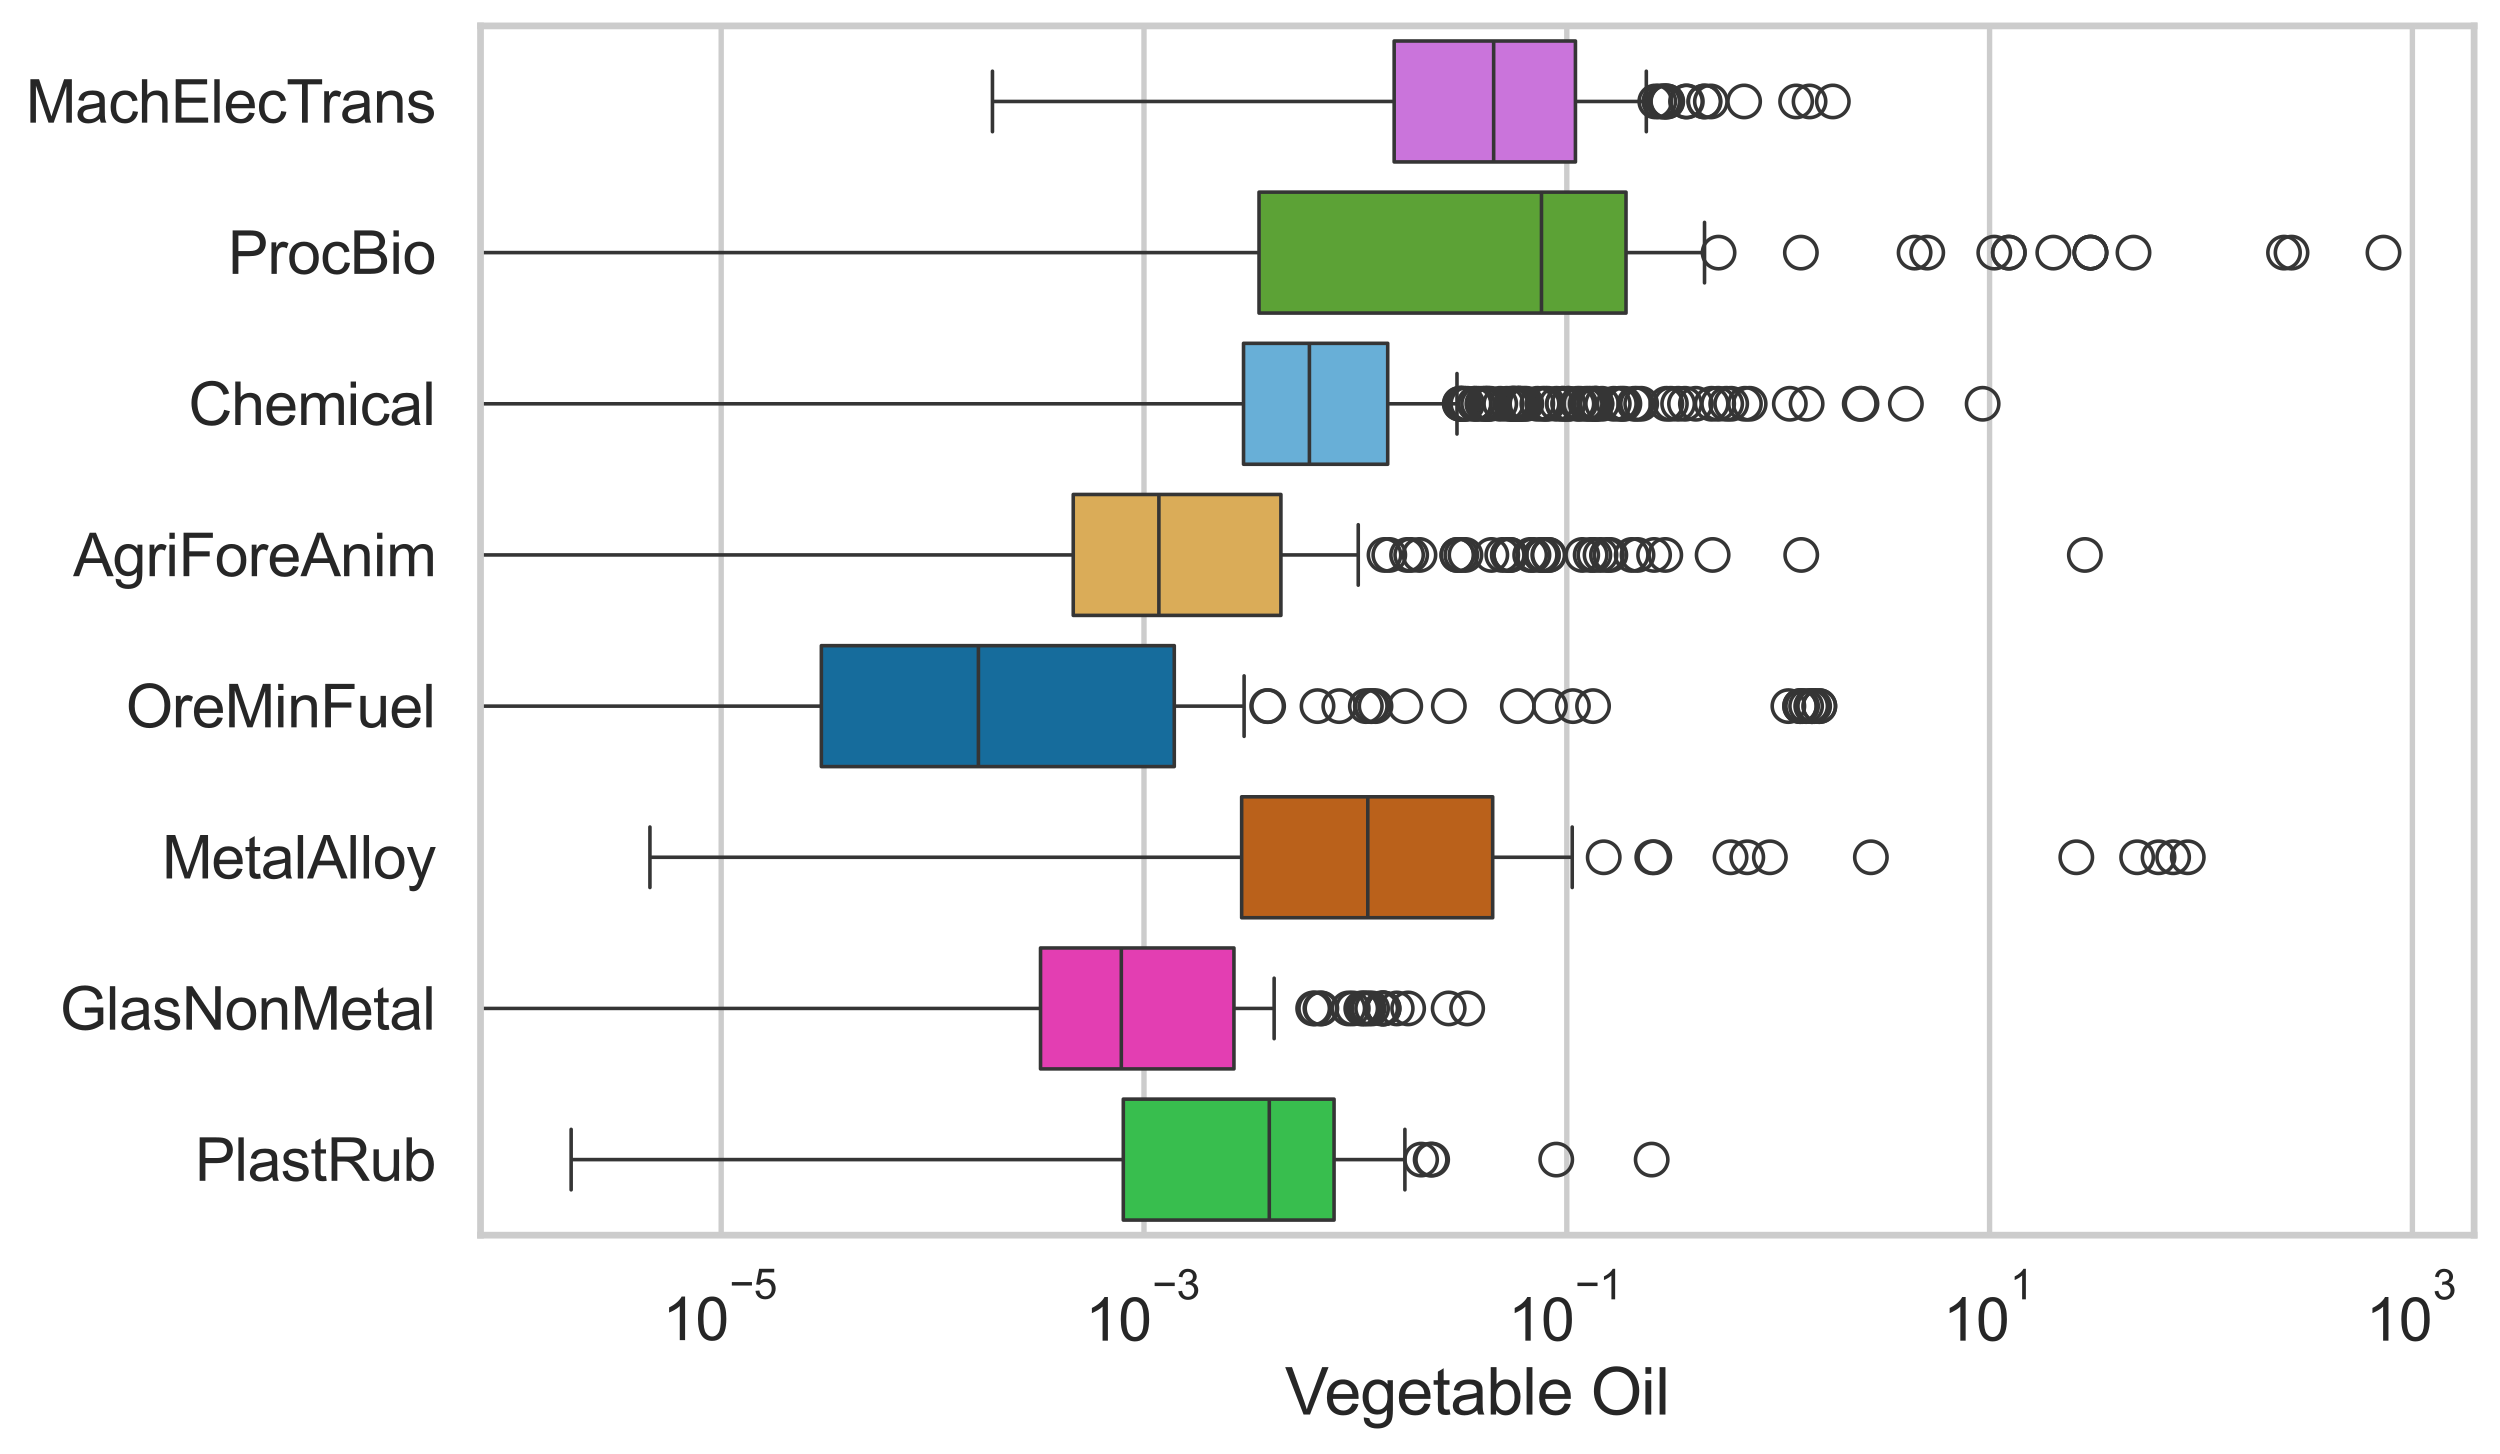 <?xml version="1.0" encoding="utf-8" standalone="no"?>
<!DOCTYPE svg PUBLIC "-//W3C//DTD SVG 1.1//EN"
  "http://www.w3.org/Graphics/SVG/1.1/DTD/svg11.dtd">
<svg xmlns:xlink="http://www.w3.org/1999/xlink" width="695.577pt" height="404.563pt" viewBox="0 0 695.577 404.563" xmlns="http://www.w3.org/2000/svg" version="1.1">
 <defs>
  <style type="text/css">*{stroke-linejoin: round; stroke-linecap: butt}</style>
 </defs>
 <g id="figure_1">
  <g id="patch_1">
   <path d="M 0 404.563 
L 695.577 404.563 
L 695.577 0 
L 0 0 
z
" style="fill: #ffffff"/>
  </g>
  <g id="axes_1">
   <g id="patch_2">
    <path d="M 133.697 343.665 
L 688.377 343.665 
L 688.377 7.2 
L 133.697 7.2 
z
" style="fill: #ffffff"/>
   </g>
   <g id="matplotlib.axis_1">
    <g id="xtick_1">
     <g id="line2d_1">
      <path d="M 200.657 343.665 
L 200.657 7.2 
" clip-path="url(#pc33ce1616b)" style="fill: none; stroke: #cccccc; stroke-width: 1.5; stroke-linecap: round"/>
     </g>
     <g id="text_1">
      <!-- $\mathdefault{10^{-5}}$ -->
      <g style="fill: #262626" transform="translate(184.322 373.015) scale(0.165 -0.165)">
       <defs>
        <path id="ArialMT-31" d="M 2384 0 
L 1822 0 
L 1822 3584 
Q 1619 3391 1289 3197 
Q 959 3003 697 2906 
L 697 3450 
Q 1169 3672 1522 3987 
Q 1875 4303 2022 4600 
L 2384 4600 
L 2384 0 
z
" transform="scale(0.016)"/>
        <path id="ArialMT-30" d="M 266 2259 
Q 266 3072 433 3567 
Q 600 4063 929 4331 
Q 1259 4600 1759 4600 
Q 2128 4600 2406 4451 
Q 2684 4303 2865 4023 
Q 3047 3744 3150 3342 
Q 3253 2941 3253 2259 
Q 3253 1453 3087 958 
Q 2922 463 2592 192 
Q 2263 -78 1759 -78 
Q 1097 -78 719 397 
Q 266 969 266 2259 
z
M 844 2259 
Q 844 1131 1108 757 
Q 1372 384 1759 384 
Q 2147 384 2411 759 
Q 2675 1134 2675 2259 
Q 2675 3391 2411 3762 
Q 2147 4134 1753 4134 
Q 1366 4134 1134 3806 
Q 844 3388 844 2259 
z
" transform="scale(0.016)"/>
        <path id="ArialMT-2212" d="M 3381 1997 
L 356 1997 
L 356 2522 
L 3381 2522 
L 3381 1997 
z
" transform="scale(0.016)"/>
        <path id="ArialMT-35" d="M 266 1200 
L 856 1250 
Q 922 819 1161 601 
Q 1400 384 1738 384 
Q 2144 384 2425 690 
Q 2706 997 2706 1503 
Q 2706 1984 2436 2262 
Q 2166 2541 1728 2541 
Q 1456 2541 1237 2417 
Q 1019 2294 894 2097 
L 366 2166 
L 809 4519 
L 3088 4519 
L 3088 3981 
L 1259 3981 
L 1013 2750 
Q 1425 3038 1878 3038 
Q 2478 3038 2890 2622 
Q 3303 2206 3303 1553 
Q 3303 931 2941 478 
Q 2500 -78 1738 -78 
Q 1113 -78 717 272 
Q 322 622 266 1200 
z
" transform="scale(0.016)"/>
       </defs>
       <use xlink:href="#ArialMT-31" transform="translate(0 0.88)"/>
       <use xlink:href="#ArialMT-30" transform="translate(55.615 0.88)"/>
       <use xlink:href="#ArialMT-2212" transform="translate(112.973 70.573) scale(0.7)"/>
       <use xlink:href="#ArialMT-35" transform="translate(153.852 70.573) scale(0.7)"/>
      </g>
     </g>
    </g>
    <g id="xtick_2">
     <g id="line2d_2">
      <path d="M 318.293 343.665 
L 318.293 7.2 
" clip-path="url(#pc33ce1616b)" style="fill: none; stroke: #cccccc; stroke-width: 1.5; stroke-linecap: round"/>
     </g>
     <g id="text_2">
      <!-- $\mathdefault{10^{-3}}$ -->
      <g style="fill: #262626" transform="translate(301.958 373.18) scale(0.165 -0.165)">
       <defs>
        <path id="ArialMT-33" d="M 269 1209 
L 831 1284 
Q 928 806 1161 595 
Q 1394 384 1728 384 
Q 2125 384 2398 659 
Q 2672 934 2672 1341 
Q 2672 1728 2419 1979 
Q 2166 2231 1775 2231 
Q 1616 2231 1378 2169 
L 1441 2663 
Q 1497 2656 1531 2656 
Q 1891 2656 2178 2843 
Q 2466 3031 2466 3422 
Q 2466 3731 2256 3934 
Q 2047 4138 1716 4138 
Q 1388 4138 1169 3931 
Q 950 3725 888 3313 
L 325 3413 
Q 428 3978 793 4289 
Q 1159 4600 1703 4600 
Q 2078 4600 2393 4439 
Q 2709 4278 2876 4000 
Q 3044 3722 3044 3409 
Q 3044 3113 2884 2869 
Q 2725 2625 2413 2481 
Q 2819 2388 3044 2092 
Q 3269 1797 3269 1353 
Q 3269 753 2831 336 
Q 2394 -81 1725 -81 
Q 1122 -81 723 278 
Q 325 638 269 1209 
z
" transform="scale(0.016)"/>
       </defs>
       <use xlink:href="#ArialMT-31" transform="translate(0 0.994)"/>
       <use xlink:href="#ArialMT-30" transform="translate(55.615 0.994)"/>
       <use xlink:href="#ArialMT-2212" transform="translate(112.973 70.688) scale(0.7)"/>
       <use xlink:href="#ArialMT-33" transform="translate(153.852 70.688) scale(0.7)"/>
      </g>
     </g>
    </g>
    <g id="xtick_3">
     <g id="line2d_3">
      <path d="M 435.929 343.665 
L 435.929 7.2 
" clip-path="url(#pc33ce1616b)" style="fill: none; stroke: #cccccc; stroke-width: 1.5; stroke-linecap: round"/>
     </g>
     <g id="text_3">
      <!-- $\mathdefault{10^{-1}}$ -->
      <g style="fill: #262626" transform="translate(419.594 373.18) scale(0.165 -0.165)">
       <use xlink:href="#ArialMT-31" transform="translate(0 0.994)"/>
       <use xlink:href="#ArialMT-30" transform="translate(55.615 0.994)"/>
       <use xlink:href="#ArialMT-2212" transform="translate(112.973 70.688) scale(0.7)"/>
       <use xlink:href="#ArialMT-31" transform="translate(153.852 70.688) scale(0.7)"/>
      </g>
     </g>
    </g>
    <g id="xtick_4">
     <g id="line2d_4">
      <path d="M 553.564 343.665 
L 553.564 7.2 
" clip-path="url(#pc33ce1616b)" style="fill: none; stroke: #cccccc; stroke-width: 1.5; stroke-linecap: round"/>
     </g>
     <g id="text_4">
      <!-- $\mathdefault{10^{1}}$ -->
      <g style="fill: #262626" transform="translate(540.612 373.18) scale(0.165 -0.165)">
       <use xlink:href="#ArialMT-31" transform="translate(0 0.994)"/>
       <use xlink:href="#ArialMT-30" transform="translate(55.615 0.994)"/>
       <use xlink:href="#ArialMT-31" transform="translate(112.973 70.688) scale(0.7)"/>
      </g>
     </g>
    </g>
    <g id="xtick_5">
     <g id="line2d_5">
      <path d="M 671.2 343.665 
L 671.2 7.2 
" clip-path="url(#pc33ce1616b)" style="fill: none; stroke: #cccccc; stroke-width: 1.5; stroke-linecap: round"/>
     </g>
     <g id="text_5">
      <!-- $\mathdefault{10^{3}}$ -->
      <g style="fill: #262626" transform="translate(658.248 373.18) scale(0.165 -0.165)">
       <use xlink:href="#ArialMT-31" transform="translate(0 0.994)"/>
       <use xlink:href="#ArialMT-30" transform="translate(55.615 0.994)"/>
       <use xlink:href="#ArialMT-33" transform="translate(112.973 70.688) scale(0.7)"/>
      </g>
     </g>
    </g>
    <g id="text_6">
     <!-- Vegetable Oil -->
     <g style="fill: #262626" transform="translate(357.5 393.574) scale(0.18 -0.18)">
      <defs>
       <path id="ArialMT-56" d="M 1803 0 
L 28 4581 
L 684 4581 
L 1875 1253 
Q 2019 853 2116 503 
Q 2222 878 2363 1253 
L 3600 4581 
L 4219 4581 
L 2425 0 
L 1803 0 
z
" transform="scale(0.016)"/>
       <path id="ArialMT-65" d="M 2694 1069 
L 3275 997 
Q 3138 488 2766 206 
Q 2394 -75 1816 -75 
Q 1088 -75 661 373 
Q 234 822 234 1631 
Q 234 2469 665 2931 
Q 1097 3394 1784 3394 
Q 2450 3394 2872 2941 
Q 3294 2488 3294 1666 
Q 3294 1616 3291 1516 
L 816 1516 
Q 847 969 1125 678 
Q 1403 388 1819 388 
Q 2128 388 2347 550 
Q 2566 713 2694 1069 
z
M 847 1978 
L 2700 1978 
Q 2663 2397 2488 2606 
Q 2219 2931 1791 2931 
Q 1403 2931 1139 2672 
Q 875 2413 847 1978 
z
" transform="scale(0.016)"/>
       <path id="ArialMT-67" d="M 319 -275 
L 866 -356 
Q 900 -609 1056 -725 
Q 1266 -881 1628 -881 
Q 2019 -881 2231 -725 
Q 2444 -569 2519 -288 
Q 2563 -116 2559 434 
Q 2191 0 1641 0 
Q 956 0 581 494 
Q 206 988 206 1678 
Q 206 2153 378 2554 
Q 550 2956 876 3175 
Q 1203 3394 1644 3394 
Q 2231 3394 2613 2919 
L 2613 3319 
L 3131 3319 
L 3131 450 
Q 3131 -325 2973 -648 
Q 2816 -972 2473 -1159 
Q 2131 -1347 1631 -1347 
Q 1038 -1347 672 -1080 
Q 306 -813 319 -275 
z
M 784 1719 
Q 784 1066 1043 766 
Q 1303 466 1694 466 
Q 2081 466 2343 764 
Q 2606 1063 2606 1700 
Q 2606 2309 2336 2618 
Q 2066 2928 1684 2928 
Q 1309 2928 1046 2623 
Q 784 2319 784 1719 
z
" transform="scale(0.016)"/>
       <path id="ArialMT-74" d="M 1650 503 
L 1731 6 
Q 1494 -44 1306 -44 
Q 1000 -44 831 53 
Q 663 150 594 308 
Q 525 466 525 972 
L 525 2881 
L 113 2881 
L 113 3319 
L 525 3319 
L 525 4141 
L 1084 4478 
L 1084 3319 
L 1650 3319 
L 1650 2881 
L 1084 2881 
L 1084 941 
Q 1084 700 1114 631 
Q 1144 563 1211 522 
Q 1278 481 1403 481 
Q 1497 481 1650 503 
z
" transform="scale(0.016)"/>
       <path id="ArialMT-61" d="M 2588 409 
Q 2275 144 1986 34 
Q 1697 -75 1366 -75 
Q 819 -75 525 192 
Q 231 459 231 875 
Q 231 1119 342 1320 
Q 453 1522 633 1644 
Q 813 1766 1038 1828 
Q 1203 1872 1538 1913 
Q 2219 1994 2541 2106 
Q 2544 2222 2544 2253 
Q 2544 2597 2384 2738 
Q 2169 2928 1744 2928 
Q 1347 2928 1158 2789 
Q 969 2650 878 2297 
L 328 2372 
Q 403 2725 575 2942 
Q 747 3159 1072 3276 
Q 1397 3394 1825 3394 
Q 2250 3394 2515 3294 
Q 2781 3194 2906 3042 
Q 3031 2891 3081 2659 
Q 3109 2516 3109 2141 
L 3109 1391 
Q 3109 606 3145 398 
Q 3181 191 3288 0 
L 2700 0 
Q 2613 175 2588 409 
z
M 2541 1666 
Q 2234 1541 1622 1453 
Q 1275 1403 1131 1340 
Q 988 1278 909 1158 
Q 831 1038 831 891 
Q 831 666 1001 516 
Q 1172 366 1500 366 
Q 1825 366 2078 508 
Q 2331 650 2450 897 
Q 2541 1088 2541 1459 
L 2541 1666 
z
" transform="scale(0.016)"/>
       <path id="ArialMT-62" d="M 941 0 
L 419 0 
L 419 4581 
L 981 4581 
L 981 2947 
Q 1338 3394 1891 3394 
Q 2197 3394 2470 3270 
Q 2744 3147 2920 2923 
Q 3097 2700 3197 2384 
Q 3297 2069 3297 1709 
Q 3297 856 2875 390 
Q 2453 -75 1863 -75 
Q 1275 -75 941 416 
L 941 0 
z
M 934 1684 
Q 934 1088 1097 822 
Q 1363 388 1816 388 
Q 2184 388 2453 708 
Q 2722 1028 2722 1663 
Q 2722 2313 2464 2622 
Q 2206 2931 1841 2931 
Q 1472 2931 1203 2611 
Q 934 2291 934 1684 
z
" transform="scale(0.016)"/>
       <path id="ArialMT-6c" d="M 409 0 
L 409 4581 
L 972 4581 
L 972 0 
L 409 0 
z
" transform="scale(0.016)"/>
       <path id="ArialMT-20" transform="scale(0.016)"/>
       <path id="ArialMT-4f" d="M 309 2231 
Q 309 3372 921 4017 
Q 1534 4663 2503 4663 
Q 3138 4663 3647 4359 
Q 4156 4056 4423 3514 
Q 4691 2972 4691 2284 
Q 4691 1588 4409 1038 
Q 4128 488 3612 205 
Q 3097 -78 2500 -78 
Q 1853 -78 1343 234 
Q 834 547 571 1087 
Q 309 1628 309 2231 
z
M 934 2222 
Q 934 1394 1379 917 
Q 1825 441 2497 441 
Q 3181 441 3623 922 
Q 4066 1403 4066 2288 
Q 4066 2847 3877 3264 
Q 3688 3681 3323 3911 
Q 2959 4141 2506 4141 
Q 1863 4141 1398 3698 
Q 934 3256 934 2222 
z
" transform="scale(0.016)"/>
       <path id="ArialMT-69" d="M 425 3934 
L 425 4581 
L 988 4581 
L 988 3934 
L 425 3934 
z
M 425 0 
L 425 3319 
L 988 3319 
L 988 0 
L 425 0 
z
" transform="scale(0.016)"/>
      </defs>
      <use xlink:href="#ArialMT-56"/>
      <use xlink:href="#ArialMT-65" transform="translate(61.199 0)"/>
      <use xlink:href="#ArialMT-67" transform="translate(116.814 0)"/>
      <use xlink:href="#ArialMT-65" transform="translate(172.43 0)"/>
      <use xlink:href="#ArialMT-74" transform="translate(228.045 0)"/>
      <use xlink:href="#ArialMT-61" transform="translate(255.828 0)"/>
      <use xlink:href="#ArialMT-62" transform="translate(311.443 0)"/>
      <use xlink:href="#ArialMT-6c" transform="translate(367.059 0)"/>
      <use xlink:href="#ArialMT-65" transform="translate(389.275 0)"/>
      <use xlink:href="#ArialMT-20" transform="translate(444.891 0)"/>
      <use xlink:href="#ArialMT-4f" transform="translate(472.674 0)"/>
      <use xlink:href="#ArialMT-69" transform="translate(550.457 0)"/>
      <use xlink:href="#ArialMT-6c" transform="translate(572.674 0)"/>
     </g>
    </g>
   </g>
   <g id="matplotlib.axis_2">
    <g id="ytick_1">
     <g id="text_7">
      <!-- MachElecTrans -->
      <g style="fill: #262626" transform="translate(7.2 34.134) scale(0.165 -0.165)">
       <defs>
        <path id="ArialMT-4d" d="M 475 0 
L 475 4581 
L 1388 4581 
L 2472 1338 
Q 2622 884 2691 659 
Q 2769 909 2934 1394 
L 4031 4581 
L 4847 4581 
L 4847 0 
L 4263 0 
L 4263 3834 
L 2931 0 
L 2384 0 
L 1059 3900 
L 1059 0 
L 475 0 
z
" transform="scale(0.016)"/>
        <path id="ArialMT-63" d="M 2588 1216 
L 3141 1144 
Q 3050 572 2676 248 
Q 2303 -75 1759 -75 
Q 1078 -75 664 370 
Q 250 816 250 1647 
Q 250 2184 428 2587 
Q 606 2991 970 3192 
Q 1334 3394 1763 3394 
Q 2303 3394 2647 3120 
Q 2991 2847 3088 2344 
L 2541 2259 
Q 2463 2594 2264 2762 
Q 2066 2931 1784 2931 
Q 1359 2931 1093 2626 
Q 828 2322 828 1663 
Q 828 994 1084 691 
Q 1341 388 1753 388 
Q 2084 388 2306 591 
Q 2528 794 2588 1216 
z
" transform="scale(0.016)"/>
        <path id="ArialMT-68" d="M 422 0 
L 422 4581 
L 984 4581 
L 984 2938 
Q 1378 3394 1978 3394 
Q 2347 3394 2619 3248 
Q 2891 3103 3008 2847 
Q 3125 2591 3125 2103 
L 3125 0 
L 2563 0 
L 2563 2103 
Q 2563 2525 2380 2717 
Q 2197 2909 1863 2909 
Q 1613 2909 1392 2779 
Q 1172 2650 1078 2428 
Q 984 2206 984 1816 
L 984 0 
L 422 0 
z
" transform="scale(0.016)"/>
        <path id="ArialMT-45" d="M 506 0 
L 506 4581 
L 3819 4581 
L 3819 4041 
L 1113 4041 
L 1113 2638 
L 3647 2638 
L 3647 2100 
L 1113 2100 
L 1113 541 
L 3925 541 
L 3925 0 
L 506 0 
z
" transform="scale(0.016)"/>
        <path id="ArialMT-54" d="M 1659 0 
L 1659 4041 
L 150 4041 
L 150 4581 
L 3781 4581 
L 3781 4041 
L 2266 4041 
L 2266 0 
L 1659 0 
z
" transform="scale(0.016)"/>
        <path id="ArialMT-72" d="M 416 0 
L 416 3319 
L 922 3319 
L 922 2816 
Q 1116 3169 1280 3281 
Q 1444 3394 1641 3394 
Q 1925 3394 2219 3213 
L 2025 2691 
Q 1819 2813 1613 2813 
Q 1428 2813 1281 2702 
Q 1134 2591 1072 2394 
Q 978 2094 978 1738 
L 978 0 
L 416 0 
z
" transform="scale(0.016)"/>
        <path id="ArialMT-6e" d="M 422 0 
L 422 3319 
L 928 3319 
L 928 2847 
Q 1294 3394 1984 3394 
Q 2284 3394 2536 3286 
Q 2788 3178 2913 3003 
Q 3038 2828 3088 2588 
Q 3119 2431 3119 2041 
L 3119 0 
L 2556 0 
L 2556 2019 
Q 2556 2363 2490 2533 
Q 2425 2703 2258 2804 
Q 2091 2906 1866 2906 
Q 1506 2906 1245 2678 
Q 984 2450 984 1813 
L 984 0 
L 422 0 
z
" transform="scale(0.016)"/>
        <path id="ArialMT-73" d="M 197 991 
L 753 1078 
Q 800 744 1014 566 
Q 1228 388 1613 388 
Q 2000 388 2187 545 
Q 2375 703 2375 916 
Q 2375 1106 2209 1216 
Q 2094 1291 1634 1406 
Q 1016 1563 777 1677 
Q 538 1791 414 1992 
Q 291 2194 291 2438 
Q 291 2659 392 2848 
Q 494 3038 669 3163 
Q 800 3259 1026 3326 
Q 1253 3394 1513 3394 
Q 1903 3394 2198 3281 
Q 2494 3169 2634 2976 
Q 2775 2784 2828 2463 
L 2278 2388 
Q 2241 2644 2061 2787 
Q 1881 2931 1553 2931 
Q 1166 2931 1000 2803 
Q 834 2675 834 2503 
Q 834 2394 903 2306 
Q 972 2216 1119 2156 
Q 1203 2125 1616 2013 
Q 2213 1853 2448 1751 
Q 2684 1650 2818 1456 
Q 2953 1263 2953 975 
Q 2953 694 2789 445 
Q 2625 197 2315 61 
Q 2006 -75 1616 -75 
Q 969 -75 630 194 
Q 291 463 197 991 
z
" transform="scale(0.016)"/>
       </defs>
       <use xlink:href="#ArialMT-4d"/>
       <use xlink:href="#ArialMT-61" transform="translate(83.301 0)"/>
       <use xlink:href="#ArialMT-63" transform="translate(138.916 0)"/>
       <use xlink:href="#ArialMT-68" transform="translate(188.916 0)"/>
       <use xlink:href="#ArialMT-45" transform="translate(244.531 0)"/>
       <use xlink:href="#ArialMT-6c" transform="translate(311.23 0)"/>
       <use xlink:href="#ArialMT-65" transform="translate(333.447 0)"/>
       <use xlink:href="#ArialMT-63" transform="translate(389.062 0)"/>
       <use xlink:href="#ArialMT-54" transform="translate(439.062 0)"/>
       <use xlink:href="#ArialMT-72" transform="translate(496.396 0)"/>
       <use xlink:href="#ArialMT-61" transform="translate(529.697 0)"/>
       <use xlink:href="#ArialMT-6e" transform="translate(585.312 0)"/>
       <use xlink:href="#ArialMT-73" transform="translate(640.928 0)"/>
      </g>
     </g>
    </g>
    <g id="ytick_2">
     <g id="text_8">
      <!-- ProcBio -->
      <g style="fill: #262626" transform="translate(63.424 76.192) scale(0.165 -0.165)">
       <defs>
        <path id="ArialMT-50" d="M 494 0 
L 494 4581 
L 2222 4581 
Q 2678 4581 2919 4538 
Q 3256 4481 3484 4323 
Q 3713 4166 3852 3881 
Q 3991 3597 3991 3256 
Q 3991 2672 3619 2267 
Q 3247 1863 2275 1863 
L 1100 1863 
L 1100 0 
L 494 0 
z
M 1100 2403 
L 2284 2403 
Q 2872 2403 3119 2622 
Q 3366 2841 3366 3238 
Q 3366 3525 3220 3729 
Q 3075 3934 2838 4000 
Q 2684 4041 2272 4041 
L 1100 4041 
L 1100 2403 
z
" transform="scale(0.016)"/>
        <path id="ArialMT-6f" d="M 213 1659 
Q 213 2581 725 3025 
Q 1153 3394 1769 3394 
Q 2453 3394 2887 2945 
Q 3322 2497 3322 1706 
Q 3322 1066 3130 698 
Q 2938 331 2570 128 
Q 2203 -75 1769 -75 
Q 1072 -75 642 372 
Q 213 819 213 1659 
z
M 791 1659 
Q 791 1022 1069 705 
Q 1347 388 1769 388 
Q 2188 388 2466 706 
Q 2744 1025 2744 1678 
Q 2744 2294 2464 2611 
Q 2184 2928 1769 2928 
Q 1347 2928 1069 2612 
Q 791 2297 791 1659 
z
" transform="scale(0.016)"/>
        <path id="ArialMT-42" d="M 469 0 
L 469 4581 
L 2188 4581 
Q 2713 4581 3030 4442 
Q 3347 4303 3526 4014 
Q 3706 3725 3706 3409 
Q 3706 3116 3547 2856 
Q 3388 2597 3066 2438 
Q 3481 2316 3704 2022 
Q 3928 1728 3928 1328 
Q 3928 1006 3792 729 
Q 3656 453 3456 303 
Q 3256 153 2954 76 
Q 2653 0 2216 0 
L 469 0 
z
M 1075 2656 
L 2066 2656 
Q 2469 2656 2644 2709 
Q 2875 2778 2992 2937 
Q 3109 3097 3109 3338 
Q 3109 3566 3000 3739 
Q 2891 3913 2687 3977 
Q 2484 4041 1991 4041 
L 1075 4041 
L 1075 2656 
z
M 1075 541 
L 2216 541 
Q 2509 541 2628 563 
Q 2838 600 2978 687 
Q 3119 775 3209 942 
Q 3300 1109 3300 1328 
Q 3300 1584 3169 1773 
Q 3038 1963 2805 2039 
Q 2572 2116 2134 2116 
L 1075 2116 
L 1075 541 
z
" transform="scale(0.016)"/>
       </defs>
       <use xlink:href="#ArialMT-50"/>
       <use xlink:href="#ArialMT-72" transform="translate(66.699 0)"/>
       <use xlink:href="#ArialMT-6f" transform="translate(100 0)"/>
       <use xlink:href="#ArialMT-63" transform="translate(155.615 0)"/>
       <use xlink:href="#ArialMT-42" transform="translate(205.615 0)"/>
       <use xlink:href="#ArialMT-69" transform="translate(272.314 0)"/>
       <use xlink:href="#ArialMT-6f" transform="translate(294.531 0)"/>
      </g>
     </g>
    </g>
    <g id="ytick_3">
     <g id="text_9">
      <!-- Chemical -->
      <g style="fill: #262626" transform="translate(52.428 118.25) scale(0.165 -0.165)">
       <defs>
        <path id="ArialMT-43" d="M 3763 1606 
L 4369 1453 
Q 4178 706 3683 314 
Q 3188 -78 2472 -78 
Q 1731 -78 1267 223 
Q 803 525 561 1097 
Q 319 1669 319 2325 
Q 319 3041 592 3573 
Q 866 4106 1370 4382 
Q 1875 4659 2481 4659 
Q 3169 4659 3637 4309 
Q 4106 3959 4291 3325 
L 3694 3184 
Q 3534 3684 3231 3912 
Q 2928 4141 2469 4141 
Q 1941 4141 1586 3887 
Q 1231 3634 1087 3207 
Q 944 2781 944 2328 
Q 944 1744 1114 1308 
Q 1284 872 1643 656 
Q 2003 441 2422 441 
Q 2931 441 3284 734 
Q 3638 1028 3763 1606 
z
" transform="scale(0.016)"/>
        <path id="ArialMT-6d" d="M 422 0 
L 422 3319 
L 925 3319 
L 925 2853 
Q 1081 3097 1340 3245 
Q 1600 3394 1931 3394 
Q 2300 3394 2536 3241 
Q 2772 3088 2869 2813 
Q 3263 3394 3894 3394 
Q 4388 3394 4653 3120 
Q 4919 2847 4919 2278 
L 4919 0 
L 4359 0 
L 4359 2091 
Q 4359 2428 4304 2576 
Q 4250 2725 4106 2815 
Q 3963 2906 3769 2906 
Q 3419 2906 3187 2673 
Q 2956 2441 2956 1928 
L 2956 0 
L 2394 0 
L 2394 2156 
Q 2394 2531 2256 2718 
Q 2119 2906 1806 2906 
Q 1569 2906 1367 2781 
Q 1166 2656 1075 2415 
Q 984 2175 984 1722 
L 984 0 
L 422 0 
z
" transform="scale(0.016)"/>
       </defs>
       <use xlink:href="#ArialMT-43"/>
       <use xlink:href="#ArialMT-68" transform="translate(72.217 0)"/>
       <use xlink:href="#ArialMT-65" transform="translate(127.832 0)"/>
       <use xlink:href="#ArialMT-6d" transform="translate(183.447 0)"/>
       <use xlink:href="#ArialMT-69" transform="translate(266.748 0)"/>
       <use xlink:href="#ArialMT-63" transform="translate(288.965 0)"/>
       <use xlink:href="#ArialMT-61" transform="translate(338.965 0)"/>
       <use xlink:href="#ArialMT-6c" transform="translate(394.58 0)"/>
      </g>
     </g>
    </g>
    <g id="ytick_4">
     <g id="text_10">
      <!-- AgriForeAnim -->
      <g style="fill: #262626" transform="translate(20.341 160.308) scale(0.165 -0.165)">
       <defs>
        <path id="ArialMT-41" d="M -9 0 
L 1750 4581 
L 2403 4581 
L 4278 0 
L 3588 0 
L 3053 1388 
L 1138 1388 
L 634 0 
L -9 0 
z
M 1313 1881 
L 2866 1881 
L 2388 3150 
Q 2169 3728 2063 4100 
Q 1975 3659 1816 3225 
L 1313 1881 
z
" transform="scale(0.016)"/>
        <path id="ArialMT-46" d="M 525 0 
L 525 4581 
L 3616 4581 
L 3616 4041 
L 1131 4041 
L 1131 2622 
L 3281 2622 
L 3281 2081 
L 1131 2081 
L 1131 0 
L 525 0 
z
" transform="scale(0.016)"/>
       </defs>
       <use xlink:href="#ArialMT-41"/>
       <use xlink:href="#ArialMT-67" transform="translate(66.699 0)"/>
       <use xlink:href="#ArialMT-72" transform="translate(122.314 0)"/>
       <use xlink:href="#ArialMT-69" transform="translate(155.615 0)"/>
       <use xlink:href="#ArialMT-46" transform="translate(177.832 0)"/>
       <use xlink:href="#ArialMT-6f" transform="translate(238.916 0)"/>
       <use xlink:href="#ArialMT-72" transform="translate(294.531 0)"/>
       <use xlink:href="#ArialMT-65" transform="translate(327.832 0)"/>
       <use xlink:href="#ArialMT-41" transform="translate(383.447 0)"/>
       <use xlink:href="#ArialMT-6e" transform="translate(450.146 0)"/>
       <use xlink:href="#ArialMT-69" transform="translate(505.762 0)"/>
       <use xlink:href="#ArialMT-6d" transform="translate(527.979 0)"/>
      </g>
     </g>
    </g>
    <g id="ytick_5">
     <g id="text_11">
      <!-- OreMinFuel -->
      <g style="fill: #262626" transform="translate(35.013 202.366) scale(0.165 -0.165)">
       <defs>
        <path id="ArialMT-75" d="M 2597 0 
L 2597 488 
Q 2209 -75 1544 -75 
Q 1250 -75 995 37 
Q 741 150 617 320 
Q 494 491 444 738 
Q 409 903 409 1263 
L 409 3319 
L 972 3319 
L 972 1478 
Q 972 1038 1006 884 
Q 1059 663 1231 536 
Q 1403 409 1656 409 
Q 1909 409 2131 539 
Q 2353 669 2445 892 
Q 2538 1116 2538 1541 
L 2538 3319 
L 3100 3319 
L 3100 0 
L 2597 0 
z
" transform="scale(0.016)"/>
       </defs>
       <use xlink:href="#ArialMT-4f"/>
       <use xlink:href="#ArialMT-72" transform="translate(77.783 0)"/>
       <use xlink:href="#ArialMT-65" transform="translate(111.084 0)"/>
       <use xlink:href="#ArialMT-4d" transform="translate(166.699 0)"/>
       <use xlink:href="#ArialMT-69" transform="translate(250 0)"/>
       <use xlink:href="#ArialMT-6e" transform="translate(272.217 0)"/>
       <use xlink:href="#ArialMT-46" transform="translate(327.832 0)"/>
       <use xlink:href="#ArialMT-75" transform="translate(388.916 0)"/>
       <use xlink:href="#ArialMT-65" transform="translate(444.531 0)"/>
       <use xlink:href="#ArialMT-6c" transform="translate(500.146 0)"/>
      </g>
     </g>
    </g>
    <g id="ytick_6">
     <g id="text_12">
      <!-- MetalAlloy -->
      <g style="fill: #262626" transform="translate(45.088 244.425) scale(0.165 -0.165)">
       <defs>
        <path id="ArialMT-79" d="M 397 -1278 
L 334 -750 
Q 519 -800 656 -800 
Q 844 -800 956 -737 
Q 1069 -675 1141 -563 
Q 1194 -478 1313 -144 
Q 1328 -97 1363 -6 
L 103 3319 
L 709 3319 
L 1400 1397 
Q 1534 1031 1641 628 
Q 1738 1016 1872 1384 
L 2581 3319 
L 3144 3319 
L 1881 -56 
Q 1678 -603 1566 -809 
Q 1416 -1088 1222 -1217 
Q 1028 -1347 759 -1347 
Q 597 -1347 397 -1278 
z
" transform="scale(0.016)"/>
       </defs>
       <use xlink:href="#ArialMT-4d"/>
       <use xlink:href="#ArialMT-65" transform="translate(83.301 0)"/>
       <use xlink:href="#ArialMT-74" transform="translate(138.916 0)"/>
       <use xlink:href="#ArialMT-61" transform="translate(166.699 0)"/>
       <use xlink:href="#ArialMT-6c" transform="translate(222.314 0)"/>
       <use xlink:href="#ArialMT-41" transform="translate(244.531 0)"/>
       <use xlink:href="#ArialMT-6c" transform="translate(311.23 0)"/>
       <use xlink:href="#ArialMT-6c" transform="translate(333.447 0)"/>
       <use xlink:href="#ArialMT-6f" transform="translate(355.664 0)"/>
       <use xlink:href="#ArialMT-79" transform="translate(411.279 0)"/>
      </g>
     </g>
    </g>
    <g id="ytick_7">
     <g id="text_13">
      <!-- GlasNonMetal -->
      <g style="fill: #262626" transform="translate(16.659 286.483) scale(0.165 -0.165)">
       <defs>
        <path id="ArialMT-47" d="M 2638 1797 
L 2638 2334 
L 4578 2338 
L 4578 638 
Q 4131 281 3656 101 
Q 3181 -78 2681 -78 
Q 2006 -78 1454 211 
Q 903 500 622 1047 
Q 341 1594 341 2269 
Q 341 2938 620 3517 
Q 900 4097 1425 4378 
Q 1950 4659 2634 4659 
Q 3131 4659 3532 4498 
Q 3934 4338 4162 4050 
Q 4391 3763 4509 3300 
L 3963 3150 
Q 3859 3500 3706 3700 
Q 3553 3900 3268 4020 
Q 2984 4141 2638 4141 
Q 2222 4141 1919 4014 
Q 1616 3888 1430 3681 
Q 1244 3475 1141 3228 
Q 966 2803 966 2306 
Q 966 1694 1177 1281 
Q 1388 869 1791 669 
Q 2194 469 2647 469 
Q 3041 469 3416 620 
Q 3791 772 3984 944 
L 3984 1797 
L 2638 1797 
z
" transform="scale(0.016)"/>
        <path id="ArialMT-4e" d="M 488 0 
L 488 4581 
L 1109 4581 
L 3516 984 
L 3516 4581 
L 4097 4581 
L 4097 0 
L 3475 0 
L 1069 3600 
L 1069 0 
L 488 0 
z
" transform="scale(0.016)"/>
       </defs>
       <use xlink:href="#ArialMT-47"/>
       <use xlink:href="#ArialMT-6c" transform="translate(77.783 0)"/>
       <use xlink:href="#ArialMT-61" transform="translate(100 0)"/>
       <use xlink:href="#ArialMT-73" transform="translate(155.615 0)"/>
       <use xlink:href="#ArialMT-4e" transform="translate(205.615 0)"/>
       <use xlink:href="#ArialMT-6f" transform="translate(277.832 0)"/>
       <use xlink:href="#ArialMT-6e" transform="translate(333.447 0)"/>
       <use xlink:href="#ArialMT-4d" transform="translate(389.062 0)"/>
       <use xlink:href="#ArialMT-65" transform="translate(472.363 0)"/>
       <use xlink:href="#ArialMT-74" transform="translate(527.979 0)"/>
       <use xlink:href="#ArialMT-61" transform="translate(555.762 0)"/>
       <use xlink:href="#ArialMT-6c" transform="translate(611.377 0)"/>
      </g>
     </g>
    </g>
    <g id="ytick_8">
     <g id="text_14">
      <!-- PlastRub -->
      <g style="fill: #262626" transform="translate(54.248 328.541) scale(0.165 -0.165)">
       <defs>
        <path id="ArialMT-52" d="M 503 0 
L 503 4581 
L 2534 4581 
Q 3147 4581 3465 4457 
Q 3784 4334 3975 4021 
Q 4166 3709 4166 3331 
Q 4166 2844 3850 2509 
Q 3534 2175 2875 2084 
Q 3116 1969 3241 1856 
Q 3506 1613 3744 1247 
L 4541 0 
L 3778 0 
L 3172 953 
Q 2906 1366 2734 1584 
Q 2563 1803 2427 1890 
Q 2291 1978 2150 2013 
Q 2047 2034 1813 2034 
L 1109 2034 
L 1109 0 
L 503 0 
z
M 1109 2559 
L 2413 2559 
Q 2828 2559 3062 2645 
Q 3297 2731 3419 2920 
Q 3541 3109 3541 3331 
Q 3541 3656 3305 3865 
Q 3069 4075 2559 4075 
L 1109 4075 
L 1109 2559 
z
" transform="scale(0.016)"/>
       </defs>
       <use xlink:href="#ArialMT-50"/>
       <use xlink:href="#ArialMT-6c" transform="translate(66.699 0)"/>
       <use xlink:href="#ArialMT-61" transform="translate(88.916 0)"/>
       <use xlink:href="#ArialMT-73" transform="translate(144.531 0)"/>
       <use xlink:href="#ArialMT-74" transform="translate(194.531 0)"/>
       <use xlink:href="#ArialMT-52" transform="translate(222.314 0)"/>
       <use xlink:href="#ArialMT-75" transform="translate(294.531 0)"/>
       <use xlink:href="#ArialMT-62" transform="translate(350.146 0)"/>
      </g>
     </g>
    </g>
   </g>
   <g id="patch_3">
    <path d="M 387.899 11.406 
L 387.899 45.052 
L 438.334 45.052 
L 438.334 11.406 
L 387.899 11.406 
z
" clip-path="url(#pc33ce1616b)" style="fill: #ca74db; stroke: #353535; stroke-linejoin: miter"/>
   </g>
   <g id="line2d_6">
    <path d="M 387.899 28.229 
L 276.132 28.229 
" clip-path="url(#pc33ce1616b)" style="fill: none; stroke: #353535"/>
   </g>
   <g id="line2d_7">
    <path d="M 438.334 28.229 
L 458.057 28.229 
" clip-path="url(#pc33ce1616b)" style="fill: none; stroke: #353535"/>
   </g>
   <g id="line2d_8">
    <path d="M 276.132 19.817 
L 276.132 36.641 
" clip-path="url(#pc33ce1616b)" style="fill: none; stroke: #353535; stroke-linecap: round"/>
   </g>
   <g id="line2d_9">
    <path d="M 458.057 19.817 
L 458.057 36.641 
" clip-path="url(#pc33ce1616b)" style="fill: none; stroke: #353535; stroke-linecap: round"/>
   </g>
   <g id="line2d_10">
    <defs>
     <path id="m047b0c4a9d" d="M 0 4.5 
C 1.193 4.5 2.338 4.026 3.182 3.182 
C 4.026 2.338 4.5 1.193 4.5 0 
C 4.5 -1.193 4.026 -2.338 3.182 -3.182 
C 2.338 -4.026 1.193 -4.5 0 -4.5 
C -1.193 -4.5 -2.338 -4.026 -3.182 -3.182 
C -4.026 -2.338 -4.5 -1.193 -4.5 0 
C -4.5 1.193 -4.026 2.338 -3.182 3.182 
C -2.338 4.026 -1.193 4.5 0 4.5 
z
" style="stroke: #353535"/>
    </defs>
    <g clip-path="url(#pc33ce1616b)">
     <use xlink:href="#m047b0c4a9d" x="485.267" y="28.229" style="fill-opacity: 0; stroke: #353535"/>
     <use xlink:href="#m047b0c4a9d" x="463.286" y="28.229" style="fill-opacity: 0; stroke: #353535"/>
     <use xlink:href="#m047b0c4a9d" x="474.275" y="28.229" style="fill-opacity: 0; stroke: #353535"/>
     <use xlink:href="#m047b0c4a9d" x="503.474" y="28.229" style="fill-opacity: 0; stroke: #353535"/>
     <use xlink:href="#m047b0c4a9d" x="499.737" y="28.229" style="fill-opacity: 0; stroke: #353535"/>
     <use xlink:href="#m047b0c4a9d" x="469.333" y="28.229" style="fill-opacity: 0; stroke: #353535"/>
     <use xlink:href="#m047b0c4a9d" x="461.671" y="28.229" style="fill-opacity: 0; stroke: #353535"/>
     <use xlink:href="#m047b0c4a9d" x="463.785" y="28.229" style="fill-opacity: 0; stroke: #353535"/>
     <use xlink:href="#m047b0c4a9d" x="463.882" y="28.229" style="fill-opacity: 0; stroke: #353535"/>
     <use xlink:href="#m047b0c4a9d" x="509.95" y="28.229" style="fill-opacity: 0; stroke: #353535"/>
     <use xlink:href="#m047b0c4a9d" x="462.839" y="28.229" style="fill-opacity: 0; stroke: #353535"/>
     <use xlink:href="#m047b0c4a9d" x="474.161" y="28.229" style="fill-opacity: 0; stroke: #353535"/>
     <use xlink:href="#m047b0c4a9d" x="462.839" y="28.229" style="fill-opacity: 0; stroke: #353535"/>
     <use xlink:href="#m047b0c4a9d" x="469.103" y="28.229" style="fill-opacity: 0; stroke: #353535"/>
     <use xlink:href="#m047b0c4a9d" x="460.544" y="28.229" style="fill-opacity: 0; stroke: #353535"/>
     <use xlink:href="#m047b0c4a9d" x="476.011" y="28.229" style="fill-opacity: 0; stroke: #353535"/>
    </g>
   </g>
   <g id="patch_4">
    <path d="M 350.3 53.464 
L 350.3 87.11 
L 452.405 87.11 
L 452.405 53.464 
L 350.3 53.464 
z
" clip-path="url(#pc33ce1616b)" style="fill: #5ca236; stroke: #353535; stroke-linejoin: miter"/>
   </g>
   <g id="line2d_11">
    <path d="M 350.3 70.287 
L -1 70.287 
" clip-path="url(#pc33ce1616b)" style="fill: none; stroke: #353535"/>
   </g>
   <g id="line2d_12">
    <path d="M 452.405 70.287 
L 474.251 70.287 
" clip-path="url(#pc33ce1616b)" style="fill: none; stroke: #353535"/>
   </g>
   <g id="line2d_13">
    <path clip-path="url(#pc33ce1616b)" style="fill: none; stroke: #353535; stroke-linecap: round"/>
   </g>
   <g id="line2d_14">
    <path d="M 474.251 61.875 
L 474.251 78.699 
" clip-path="url(#pc33ce1616b)" style="fill: none; stroke: #353535; stroke-linecap: round"/>
   </g>
   <g id="line2d_15">
    <g clip-path="url(#pc33ce1616b)">
     <use xlink:href="#m047b0c4a9d" x="478.158" y="70.287" style="fill-opacity: 0; stroke: #353535"/>
     <use xlink:href="#m047b0c4a9d" x="536.217" y="70.287" style="fill-opacity: 0; stroke: #353535"/>
     <use xlink:href="#m047b0c4a9d" x="581.633" y="70.287" style="fill-opacity: 0; stroke: #353535"/>
     <use xlink:href="#m047b0c4a9d" x="593.605" y="70.287" style="fill-opacity: 0; stroke: #353535"/>
     <use xlink:href="#m047b0c4a9d" x="501.06" y="70.287" style="fill-opacity: 0; stroke: #353535"/>
     <use xlink:href="#m047b0c4a9d" x="637.568" y="70.287" style="fill-opacity: 0; stroke: #353535"/>
     <use xlink:href="#m047b0c4a9d" x="571.294" y="70.287" style="fill-opacity: 0; stroke: #353535"/>
     <use xlink:href="#m047b0c4a9d" x="581.632" y="70.287" style="fill-opacity: 0; stroke: #353535"/>
     <use xlink:href="#m047b0c4a9d" x="581.633" y="70.287" style="fill-opacity: 0; stroke: #353535"/>
     <use xlink:href="#m047b0c4a9d" x="558.92" y="70.287" style="fill-opacity: 0; stroke: #353535"/>
     <use xlink:href="#m047b0c4a9d" x="558.918" y="70.287" style="fill-opacity: 0; stroke: #353535"/>
     <use xlink:href="#m047b0c4a9d" x="532.702" y="70.287" style="fill-opacity: 0; stroke: #353535"/>
     <use xlink:href="#m047b0c4a9d" x="554.871" y="70.287" style="fill-opacity: 0; stroke: #353535"/>
     <use xlink:href="#m047b0c4a9d" x="663.164" y="70.287" style="fill-opacity: 0; stroke: #353535"/>
     <use xlink:href="#m047b0c4a9d" x="635.483" y="70.287" style="fill-opacity: 0; stroke: #353535"/>
    </g>
   </g>
   <g id="patch_5">
    <path d="M 345.989 95.522 
L 345.989 129.168 
L 386.103 129.168 
L 386.103 95.522 
L 345.989 95.522 
z
" clip-path="url(#pc33ce1616b)" style="fill: #68afd7; stroke: #353535; stroke-linejoin: miter"/>
   </g>
   <g id="line2d_16">
    <path d="M 345.989 112.345 
L -1 112.345 
" clip-path="url(#pc33ce1616b)" style="fill: none; stroke: #353535"/>
   </g>
   <g id="line2d_17">
    <path d="M 386.103 112.345 
L 405.377 112.345 
" clip-path="url(#pc33ce1616b)" style="fill: none; stroke: #353535"/>
   </g>
   <g id="line2d_18">
    <path clip-path="url(#pc33ce1616b)" style="fill: none; stroke: #353535; stroke-linecap: round"/>
   </g>
   <g id="line2d_19">
    <path d="M 405.377 103.934 
L 405.377 120.757 
" clip-path="url(#pc33ce1616b)" style="fill: none; stroke: #353535; stroke-linecap: round"/>
   </g>
   <g id="line2d_20">
    <g clip-path="url(#pc33ce1616b)">
     <use xlink:href="#m047b0c4a9d" x="414.674" y="112.345" style="fill-opacity: 0; stroke: #353535"/>
     <use xlink:href="#m047b0c4a9d" x="407.387" y="112.345" style="fill-opacity: 0; stroke: #353535"/>
     <use xlink:href="#m047b0c4a9d" x="451.339" y="112.345" style="fill-opacity: 0; stroke: #353535"/>
     <use xlink:href="#m047b0c4a9d" x="441.931" y="112.345" style="fill-opacity: 0; stroke: #353535"/>
     <use xlink:href="#m047b0c4a9d" x="486.818" y="112.345" style="fill-opacity: 0; stroke: #353535"/>
     <use xlink:href="#m047b0c4a9d" x="421.275" y="112.345" style="fill-opacity: 0; stroke: #353535"/>
     <use xlink:href="#m047b0c4a9d" x="422.484" y="112.345" style="fill-opacity: 0; stroke: #353535"/>
     <use xlink:href="#m047b0c4a9d" x="424.685" y="112.345" style="fill-opacity: 0; stroke: #353535"/>
     <use xlink:href="#m047b0c4a9d" x="424.117" y="112.345" style="fill-opacity: 0; stroke: #353535"/>
     <use xlink:href="#m047b0c4a9d" x="439.659" y="112.345" style="fill-opacity: 0; stroke: #353535"/>
     <use xlink:href="#m047b0c4a9d" x="413.984" y="112.345" style="fill-opacity: 0; stroke: #353535"/>
     <use xlink:href="#m047b0c4a9d" x="408.232" y="112.345" style="fill-opacity: 0; stroke: #353535"/>
     <use xlink:href="#m047b0c4a9d" x="429.202" y="112.345" style="fill-opacity: 0; stroke: #353535"/>
     <use xlink:href="#m047b0c4a9d" x="551.634" y="112.345" style="fill-opacity: 0; stroke: #353535"/>
     <use xlink:href="#m047b0c4a9d" x="421.039" y="112.345" style="fill-opacity: 0; stroke: #353535"/>
     <use xlink:href="#m047b0c4a9d" x="413.26" y="112.345" style="fill-opacity: 0; stroke: #353535"/>
     <use xlink:href="#m047b0c4a9d" x="442.634" y="112.345" style="fill-opacity: 0; stroke: #353535"/>
     <use xlink:href="#m047b0c4a9d" x="420.473" y="112.345" style="fill-opacity: 0; stroke: #353535"/>
     <use xlink:href="#m047b0c4a9d" x="485.497" y="112.345" style="fill-opacity: 0; stroke: #353535"/>
     <use xlink:href="#m047b0c4a9d" x="443.818" y="112.345" style="fill-opacity: 0; stroke: #353535"/>
     <use xlink:href="#m047b0c4a9d" x="427.729" y="112.345" style="fill-opacity: 0; stroke: #353535"/>
     <use xlink:href="#m047b0c4a9d" x="422.947" y="112.345" style="fill-opacity: 0; stroke: #353535"/>
     <use xlink:href="#m047b0c4a9d" x="481.675" y="112.345" style="fill-opacity: 0; stroke: #353535"/>
     <use xlink:href="#m047b0c4a9d" x="410.367" y="112.345" style="fill-opacity: 0; stroke: #353535"/>
     <use xlink:href="#m047b0c4a9d" x="438.899" y="112.345" style="fill-opacity: 0; stroke: #353535"/>
     <use xlink:href="#m047b0c4a9d" x="478.051" y="112.345" style="fill-opacity: 0; stroke: #353535"/>
     <use xlink:href="#m047b0c4a9d" x="406.625" y="112.345" style="fill-opacity: 0; stroke: #353535"/>
     <use xlink:href="#m047b0c4a9d" x="445.744" y="112.345" style="fill-opacity: 0; stroke: #353535"/>
     <use xlink:href="#m047b0c4a9d" x="421.267" y="112.345" style="fill-opacity: 0; stroke: #353535"/>
     <use xlink:href="#m047b0c4a9d" x="422.102" y="112.345" style="fill-opacity: 0; stroke: #353535"/>
     <use xlink:href="#m047b0c4a9d" x="449" y="112.345" style="fill-opacity: 0; stroke: #353535"/>
     <use xlink:href="#m047b0c4a9d" x="454.715" y="112.345" style="fill-opacity: 0; stroke: #353535"/>
     <use xlink:href="#m047b0c4a9d" x="434.872" y="112.345" style="fill-opacity: 0; stroke: #353535"/>
     <use xlink:href="#m047b0c4a9d" x="417.412" y="112.345" style="fill-opacity: 0; stroke: #353535"/>
     <use xlink:href="#m047b0c4a9d" x="476.231" y="112.345" style="fill-opacity: 0; stroke: #353535"/>
     <use xlink:href="#m047b0c4a9d" x="406.142" y="112.345" style="fill-opacity: 0; stroke: #353535"/>
     <use xlink:href="#m047b0c4a9d" x="450.708" y="112.345" style="fill-opacity: 0; stroke: #353535"/>
     <use xlink:href="#m047b0c4a9d" x="517.92" y="112.345" style="fill-opacity: 0; stroke: #353535"/>
     <use xlink:href="#m047b0c4a9d" x="497.984" y="112.345" style="fill-opacity: 0; stroke: #353535"/>
     <use xlink:href="#m047b0c4a9d" x="411.25" y="112.345" style="fill-opacity: 0; stroke: #353535"/>
     <use xlink:href="#m047b0c4a9d" x="456.628" y="112.345" style="fill-opacity: 0; stroke: #353535"/>
     <use xlink:href="#m047b0c4a9d" x="443.498" y="112.345" style="fill-opacity: 0; stroke: #353535"/>
     <use xlink:href="#m047b0c4a9d" x="410.281" y="112.345" style="fill-opacity: 0; stroke: #353535"/>
     <use xlink:href="#m047b0c4a9d" x="444.144" y="112.345" style="fill-opacity: 0; stroke: #353535"/>
     <use xlink:href="#m047b0c4a9d" x="436.401" y="112.345" style="fill-opacity: 0; stroke: #353535"/>
     <use xlink:href="#m047b0c4a9d" x="433.062" y="112.345" style="fill-opacity: 0; stroke: #353535"/>
     <use xlink:href="#m047b0c4a9d" x="423.395" y="112.345" style="fill-opacity: 0; stroke: #353535"/>
     <use xlink:href="#m047b0c4a9d" x="464.893" y="112.345" style="fill-opacity: 0; stroke: #353535"/>
     <use xlink:href="#m047b0c4a9d" x="413.952" y="112.345" style="fill-opacity: 0; stroke: #353535"/>
     <use xlink:href="#m047b0c4a9d" x="480.284" y="112.345" style="fill-opacity: 0; stroke: #353535"/>
     <use xlink:href="#m047b0c4a9d" x="412.425" y="112.345" style="fill-opacity: 0; stroke: #353535"/>
     <use xlink:href="#m047b0c4a9d" x="530.273" y="112.345" style="fill-opacity: 0; stroke: #353535"/>
     <use xlink:href="#m047b0c4a9d" x="422.558" y="112.345" style="fill-opacity: 0; stroke: #353535"/>
     <use xlink:href="#m047b0c4a9d" x="466.91" y="112.345" style="fill-opacity: 0; stroke: #353535"/>
     <use xlink:href="#m047b0c4a9d" x="468.812" y="112.345" style="fill-opacity: 0; stroke: #353535"/>
     <use xlink:href="#m047b0c4a9d" x="451.952" y="112.345" style="fill-opacity: 0; stroke: #353535"/>
     <use xlink:href="#m047b0c4a9d" x="406.622" y="112.345" style="fill-opacity: 0; stroke: #353535"/>
     <use xlink:href="#m047b0c4a9d" x="471.849" y="112.345" style="fill-opacity: 0; stroke: #353535"/>
     <use xlink:href="#m047b0c4a9d" x="419.232" y="112.345" style="fill-opacity: 0; stroke: #353535"/>
     <use xlink:href="#m047b0c4a9d" x="420.552" y="112.345" style="fill-opacity: 0; stroke: #353535"/>
     <use xlink:href="#m047b0c4a9d" x="434.849" y="112.345" style="fill-opacity: 0; stroke: #353535"/>
     <use xlink:href="#m047b0c4a9d" x="436.316" y="112.345" style="fill-opacity: 0; stroke: #353535"/>
     <use xlink:href="#m047b0c4a9d" x="444.191" y="112.345" style="fill-opacity: 0; stroke: #353535"/>
     <use xlink:href="#m047b0c4a9d" x="517.439" y="112.345" style="fill-opacity: 0; stroke: #353535"/>
     <use xlink:href="#m047b0c4a9d" x="407.232" y="112.345" style="fill-opacity: 0; stroke: #353535"/>
     <use xlink:href="#m047b0c4a9d" x="429.899" y="112.345" style="fill-opacity: 0; stroke: #353535"/>
     <use xlink:href="#m047b0c4a9d" x="463.636" y="112.345" style="fill-opacity: 0; stroke: #353535"/>
     <use xlink:href="#m047b0c4a9d" x="413.255" y="112.345" style="fill-opacity: 0; stroke: #353535"/>
     <use xlink:href="#m047b0c4a9d" x="406.254" y="112.345" style="fill-opacity: 0; stroke: #353535"/>
     <use xlink:href="#m047b0c4a9d" x="430.655" y="112.345" style="fill-opacity: 0; stroke: #353535"/>
     <use xlink:href="#m047b0c4a9d" x="421.355" y="112.345" style="fill-opacity: 0; stroke: #353535"/>
     <use xlink:href="#m047b0c4a9d" x="441.192" y="112.345" style="fill-opacity: 0; stroke: #353535"/>
     <use xlink:href="#m047b0c4a9d" x="455.467" y="112.345" style="fill-opacity: 0; stroke: #353535"/>
     <use xlink:href="#m047b0c4a9d" x="502.66" y="112.345" style="fill-opacity: 0; stroke: #353535"/>
     <use xlink:href="#m047b0c4a9d" x="422.588" y="112.345" style="fill-opacity: 0; stroke: #353535"/>
     <use xlink:href="#m047b0c4a9d" x="406.537" y="112.345" style="fill-opacity: 0; stroke: #353535"/>
    </g>
   </g>
   <g id="patch_6">
    <path d="M 298.61 137.58 
L 298.61 171.226 
L 356.388 171.226 
L 356.388 137.58 
L 298.61 137.58 
z
" clip-path="url(#pc33ce1616b)" style="fill: #daac58; stroke: #353535; stroke-linejoin: miter"/>
   </g>
   <g id="line2d_21">
    <path d="M 298.61 154.403 
L -1 154.403 
" clip-path="url(#pc33ce1616b)" style="fill: none; stroke: #353535"/>
   </g>
   <g id="line2d_22">
    <path d="M 356.388 154.403 
L 377.905 154.403 
" clip-path="url(#pc33ce1616b)" style="fill: none; stroke: #353535"/>
   </g>
   <g id="line2d_23">
    <path clip-path="url(#pc33ce1616b)" style="fill: none; stroke: #353535; stroke-linecap: round"/>
   </g>
   <g id="line2d_24">
    <path d="M 377.905 145.992 
L 377.905 162.815 
" clip-path="url(#pc33ce1616b)" style="fill: none; stroke: #353535; stroke-linecap: round"/>
   </g>
   <g id="line2d_25">
    <g clip-path="url(#pc33ce1616b)">
     <use xlink:href="#m047b0c4a9d" x="386.542" y="154.403" style="fill-opacity: 0; stroke: #353535"/>
     <use xlink:href="#m047b0c4a9d" x="430.773" y="154.403" style="fill-opacity: 0; stroke: #353535"/>
     <use xlink:href="#m047b0c4a9d" x="460.216" y="154.403" style="fill-opacity: 0; stroke: #353535"/>
     <use xlink:href="#m047b0c4a9d" x="406.58" y="154.403" style="fill-opacity: 0; stroke: #353535"/>
     <use xlink:href="#m047b0c4a9d" x="476.504" y="154.403" style="fill-opacity: 0; stroke: #353535"/>
     <use xlink:href="#m047b0c4a9d" x="429.272" y="154.403" style="fill-opacity: 0; stroke: #353535"/>
     <use xlink:href="#m047b0c4a9d" x="442.572" y="154.403" style="fill-opacity: 0; stroke: #353535"/>
     <use xlink:href="#m047b0c4a9d" x="580.071" y="154.403" style="fill-opacity: 0; stroke: #353535"/>
     <use xlink:href="#m047b0c4a9d" x="391.497" y="154.403" style="fill-opacity: 0; stroke: #353535"/>
     <use xlink:href="#m047b0c4a9d" x="420.21" y="154.403" style="fill-opacity: 0; stroke: #353535"/>
     <use xlink:href="#m047b0c4a9d" x="420.197" y="154.403" style="fill-opacity: 0; stroke: #353535"/>
     <use xlink:href="#m047b0c4a9d" x="453.989" y="154.403" style="fill-opacity: 0; stroke: #353535"/>
     <use xlink:href="#m047b0c4a9d" x="392.635" y="154.403" style="fill-opacity: 0; stroke: #353535"/>
     <use xlink:href="#m047b0c4a9d" x="443.598" y="154.403" style="fill-opacity: 0; stroke: #353535"/>
     <use xlink:href="#m047b0c4a9d" x="440.227" y="154.403" style="fill-opacity: 0; stroke: #353535"/>
     <use xlink:href="#m047b0c4a9d" x="455.608" y="154.403" style="fill-opacity: 0; stroke: #353535"/>
     <use xlink:href="#m047b0c4a9d" x="385.218" y="154.403" style="fill-opacity: 0; stroke: #353535"/>
     <use xlink:href="#m047b0c4a9d" x="394.947" y="154.403" style="fill-opacity: 0; stroke: #353535"/>
     <use xlink:href="#m047b0c4a9d" x="430.945" y="154.403" style="fill-opacity: 0; stroke: #353535"/>
     <use xlink:href="#m047b0c4a9d" x="448.049" y="154.403" style="fill-opacity: 0; stroke: #353535"/>
     <use xlink:href="#m047b0c4a9d" x="405.497" y="154.403" style="fill-opacity: 0; stroke: #353535"/>
     <use xlink:href="#m047b0c4a9d" x="414.937" y="154.403" style="fill-opacity: 0; stroke: #353535"/>
     <use xlink:href="#m047b0c4a9d" x="417.979" y="154.403" style="fill-opacity: 0; stroke: #353535"/>
     <use xlink:href="#m047b0c4a9d" x="463.332" y="154.403" style="fill-opacity: 0; stroke: #353535"/>
     <use xlink:href="#m047b0c4a9d" x="429.26" y="154.403" style="fill-opacity: 0; stroke: #353535"/>
     <use xlink:href="#m047b0c4a9d" x="447.104" y="154.403" style="fill-opacity: 0; stroke: #353535"/>
     <use xlink:href="#m047b0c4a9d" x="426.659" y="154.403" style="fill-opacity: 0; stroke: #353535"/>
     <use xlink:href="#m047b0c4a9d" x="405.456" y="154.403" style="fill-opacity: 0; stroke: #353535"/>
     <use xlink:href="#m047b0c4a9d" x="445.315" y="154.403" style="fill-opacity: 0; stroke: #353535"/>
     <use xlink:href="#m047b0c4a9d" x="407.734" y="154.403" style="fill-opacity: 0; stroke: #353535"/>
     <use xlink:href="#m047b0c4a9d" x="501.157" y="154.403" style="fill-opacity: 0; stroke: #353535"/>
     <use xlink:href="#m047b0c4a9d" x="425.744" y="154.403" style="fill-opacity: 0; stroke: #353535"/>
     <use xlink:href="#m047b0c4a9d" x="428.666" y="154.403" style="fill-opacity: 0; stroke: #353535"/>
     <use xlink:href="#m047b0c4a9d" x="419.498" y="154.403" style="fill-opacity: 0; stroke: #353535"/>
    </g>
   </g>
   <g id="patch_7">
    <path d="M 228.528 179.638 
L 228.528 213.285 
L 326.72 213.285 
L 326.72 179.638 
L 228.528 179.638 
z
" clip-path="url(#pc33ce1616b)" style="fill: #166c9c; stroke: #353535; stroke-linejoin: miter"/>
   </g>
   <g id="line2d_26">
    <path d="M 228.528 196.461 
L -1 196.461 
" clip-path="url(#pc33ce1616b)" style="fill: none; stroke: #353535"/>
   </g>
   <g id="line2d_27">
    <path d="M 326.72 196.461 
L 346.149 196.461 
" clip-path="url(#pc33ce1616b)" style="fill: none; stroke: #353535"/>
   </g>
   <g id="line2d_28">
    <path clip-path="url(#pc33ce1616b)" style="fill: none; stroke: #353535; stroke-linecap: round"/>
   </g>
   <g id="line2d_29">
    <path d="M 346.149 188.05 
L 346.149 204.873 
" clip-path="url(#pc33ce1616b)" style="fill: none; stroke: #353535; stroke-linecap: round"/>
   </g>
   <g id="line2d_30">
    <g clip-path="url(#pc33ce1616b)">
     <use xlink:href="#m047b0c4a9d" x="403.115" y="196.461" style="fill-opacity: 0; stroke: #353535"/>
     <use xlink:href="#m047b0c4a9d" x="437.629" y="196.461" style="fill-opacity: 0; stroke: #353535"/>
     <use xlink:href="#m047b0c4a9d" x="380.018" y="196.461" style="fill-opacity: 0; stroke: #353535"/>
     <use xlink:href="#m047b0c4a9d" x="503.934" y="196.461" style="fill-opacity: 0; stroke: #353535"/>
     <use xlink:href="#m047b0c4a9d" x="504.749" y="196.461" style="fill-opacity: 0; stroke: #353535"/>
     <use xlink:href="#m047b0c4a9d" x="381.405" y="196.461" style="fill-opacity: 0; stroke: #353535"/>
     <use xlink:href="#m047b0c4a9d" x="506.204" y="196.461" style="fill-opacity: 0; stroke: #353535"/>
     <use xlink:href="#m047b0c4a9d" x="390.975" y="196.461" style="fill-opacity: 0; stroke: #353535"/>
     <use xlink:href="#m047b0c4a9d" x="506.199" y="196.461" style="fill-opacity: 0; stroke: #353535"/>
     <use xlink:href="#m047b0c4a9d" x="382.707" y="196.461" style="fill-opacity: 0; stroke: #353535"/>
     <use xlink:href="#m047b0c4a9d" x="366.577" y="196.461" style="fill-opacity: 0; stroke: #353535"/>
     <use xlink:href="#m047b0c4a9d" x="431.234" y="196.461" style="fill-opacity: 0; stroke: #353535"/>
     <use xlink:href="#m047b0c4a9d" x="500.851" y="196.461" style="fill-opacity: 0; stroke: #353535"/>
     <use xlink:href="#m047b0c4a9d" x="502.517" y="196.461" style="fill-opacity: 0; stroke: #353535"/>
     <use xlink:href="#m047b0c4a9d" x="352.575" y="196.461" style="fill-opacity: 0; stroke: #353535"/>
     <use xlink:href="#m047b0c4a9d" x="372.634" y="196.461" style="fill-opacity: 0; stroke: #353535"/>
     <use xlink:href="#m047b0c4a9d" x="381.689" y="196.461" style="fill-opacity: 0; stroke: #353535"/>
     <use xlink:href="#m047b0c4a9d" x="497.579" y="196.461" style="fill-opacity: 0; stroke: #353535"/>
     <use xlink:href="#m047b0c4a9d" x="422.309" y="196.461" style="fill-opacity: 0; stroke: #353535"/>
     <use xlink:href="#m047b0c4a9d" x="500.831" y="196.461" style="fill-opacity: 0; stroke: #353535"/>
     <use xlink:href="#m047b0c4a9d" x="352.832" y="196.461" style="fill-opacity: 0; stroke: #353535"/>
     <use xlink:href="#m047b0c4a9d" x="504.187" y="196.461" style="fill-opacity: 0; stroke: #353535"/>
     <use xlink:href="#m047b0c4a9d" x="443.235" y="196.461" style="fill-opacity: 0; stroke: #353535"/>
     <use xlink:href="#m047b0c4a9d" x="501.408" y="196.461" style="fill-opacity: 0; stroke: #353535"/>
     <use xlink:href="#m047b0c4a9d" x="504.17" y="196.461" style="fill-opacity: 0; stroke: #353535"/>
     <use xlink:href="#m047b0c4a9d" x="504.192" y="196.461" style="fill-opacity: 0; stroke: #353535"/>
    </g>
   </g>
   <g id="patch_8">
    <path d="M 345.467 221.696 
L 345.467 255.343 
L 415.311 255.343 
L 415.311 221.696 
L 345.467 221.696 
z
" clip-path="url(#pc33ce1616b)" style="fill: #ba611b; stroke: #353535; stroke-linejoin: miter"/>
   </g>
   <g id="line2d_31">
    <path d="M 345.467 238.519 
L 180.83 238.519 
" clip-path="url(#pc33ce1616b)" style="fill: none; stroke: #353535"/>
   </g>
   <g id="line2d_32">
    <path d="M 415.311 238.519 
L 437.44 238.519 
" clip-path="url(#pc33ce1616b)" style="fill: none; stroke: #353535"/>
   </g>
   <g id="line2d_33">
    <path d="M 180.83 230.108 
L 180.83 246.931 
" clip-path="url(#pc33ce1616b)" style="fill: none; stroke: #353535; stroke-linecap: round"/>
   </g>
   <g id="line2d_34">
    <path d="M 437.44 230.108 
L 437.44 246.931 
" clip-path="url(#pc33ce1616b)" style="fill: none; stroke: #353535; stroke-linecap: round"/>
   </g>
   <g id="line2d_35">
    <g clip-path="url(#pc33ce1616b)">
     <use xlink:href="#m047b0c4a9d" x="459.716" y="238.519" style="fill-opacity: 0; stroke: #353535"/>
     <use xlink:href="#m047b0c4a9d" x="604.633" y="238.519" style="fill-opacity: 0; stroke: #353535"/>
     <use xlink:href="#m047b0c4a9d" x="600.573" y="238.519" style="fill-opacity: 0; stroke: #353535"/>
     <use xlink:href="#m047b0c4a9d" x="520.534" y="238.519" style="fill-opacity: 0; stroke: #353535"/>
     <use xlink:href="#m047b0c4a9d" x="594.623" y="238.519" style="fill-opacity: 0; stroke: #353535"/>
     <use xlink:href="#m047b0c4a9d" x="577.696" y="238.519" style="fill-opacity: 0; stroke: #353535"/>
     <use xlink:href="#m047b0c4a9d" x="492.429" y="238.519" style="fill-opacity: 0; stroke: #353535"/>
     <use xlink:href="#m047b0c4a9d" x="486.152" y="238.519" style="fill-opacity: 0; stroke: #353535"/>
     <use xlink:href="#m047b0c4a9d" x="608.709" y="238.519" style="fill-opacity: 0; stroke: #353535"/>
     <use xlink:href="#m047b0c4a9d" x="446.203" y="238.519" style="fill-opacity: 0; stroke: #353535"/>
     <use xlink:href="#m047b0c4a9d" x="460.263" y="238.519" style="fill-opacity: 0; stroke: #353535"/>
     <use xlink:href="#m047b0c4a9d" x="481.491" y="238.519" style="fill-opacity: 0; stroke: #353535"/>
    </g>
   </g>
   <g id="patch_9">
    <path d="M 289.507 263.754 
L 289.507 297.401 
L 343.321 297.401 
L 343.321 263.754 
L 289.507 263.754 
z
" clip-path="url(#pc33ce1616b)" style="fill: #e33eb2; stroke: #353535; stroke-linejoin: miter"/>
   </g>
   <g id="line2d_36">
    <path d="M 289.507 280.577 
L -1 280.577 
" clip-path="url(#pc33ce1616b)" style="fill: none; stroke: #353535"/>
   </g>
   <g id="line2d_37">
    <path d="M 343.321 280.577 
L 354.505 280.577 
" clip-path="url(#pc33ce1616b)" style="fill: none; stroke: #353535"/>
   </g>
   <g id="line2d_38">
    <path clip-path="url(#pc33ce1616b)" style="fill: none; stroke: #353535; stroke-linecap: round"/>
   </g>
   <g id="line2d_39">
    <path d="M 354.505 272.166 
L 354.505 288.989 
" clip-path="url(#pc33ce1616b)" style="fill: none; stroke: #353535; stroke-linecap: round"/>
   </g>
   <g id="line2d_40">
    <g clip-path="url(#pc33ce1616b)">
     <use xlink:href="#m047b0c4a9d" x="379.285" y="280.577" style="fill-opacity: 0; stroke: #353535"/>
     <use xlink:href="#m047b0c4a9d" x="381.756" y="280.577" style="fill-opacity: 0; stroke: #353535"/>
     <use xlink:href="#m047b0c4a9d" x="365.92" y="280.577" style="fill-opacity: 0; stroke: #353535"/>
     <use xlink:href="#m047b0c4a9d" x="367.645" y="280.577" style="fill-opacity: 0; stroke: #353535"/>
     <use xlink:href="#m047b0c4a9d" x="403.065" y="280.577" style="fill-opacity: 0; stroke: #353535"/>
     <use xlink:href="#m047b0c4a9d" x="380.772" y="280.577" style="fill-opacity: 0; stroke: #353535"/>
     <use xlink:href="#m047b0c4a9d" x="384.95" y="280.577" style="fill-opacity: 0; stroke: #353535"/>
     <use xlink:href="#m047b0c4a9d" x="376.388" y="280.577" style="fill-opacity: 0; stroke: #353535"/>
     <use xlink:href="#m047b0c4a9d" x="367.381" y="280.577" style="fill-opacity: 0; stroke: #353535"/>
     <use xlink:href="#m047b0c4a9d" x="375.149" y="280.577" style="fill-opacity: 0; stroke: #353535"/>
     <use xlink:href="#m047b0c4a9d" x="384.962" y="280.577" style="fill-opacity: 0; stroke: #353535"/>
     <use xlink:href="#m047b0c4a9d" x="365.362" y="280.577" style="fill-opacity: 0; stroke: #353535"/>
     <use xlink:href="#m047b0c4a9d" x="384.309" y="280.577" style="fill-opacity: 0; stroke: #353535"/>
     <use xlink:href="#m047b0c4a9d" x="379.96" y="280.577" style="fill-opacity: 0; stroke: #353535"/>
     <use xlink:href="#m047b0c4a9d" x="391.785" y="280.577" style="fill-opacity: 0; stroke: #353535"/>
     <use xlink:href="#m047b0c4a9d" x="384.856" y="280.577" style="fill-opacity: 0; stroke: #353535"/>
     <use xlink:href="#m047b0c4a9d" x="388.616" y="280.577" style="fill-opacity: 0; stroke: #353535"/>
     <use xlink:href="#m047b0c4a9d" x="378.744" y="280.577" style="fill-opacity: 0; stroke: #353535"/>
     <use xlink:href="#m047b0c4a9d" x="408.206" y="280.577" style="fill-opacity: 0; stroke: #353535"/>
    </g>
   </g>
   <g id="patch_10">
    <path d="M 312.538 305.812 
L 312.538 339.459 
L 371.177 339.459 
L 371.177 305.812 
L 312.538 305.812 
z
" clip-path="url(#pc33ce1616b)" style="fill: #38be4e; stroke: #353535; stroke-linejoin: miter"/>
   </g>
   <g id="line2d_41">
    <path d="M 312.538 322.635 
L 158.91 322.635 
" clip-path="url(#pc33ce1616b)" style="fill: none; stroke: #353535"/>
   </g>
   <g id="line2d_42">
    <path d="M 371.177 322.635 
L 390.885 322.635 
" clip-path="url(#pc33ce1616b)" style="fill: none; stroke: #353535"/>
   </g>
   <g id="line2d_43">
    <path d="M 158.91 314.224 
L 158.91 331.047 
" clip-path="url(#pc33ce1616b)" style="fill: none; stroke: #353535; stroke-linecap: round"/>
   </g>
   <g id="line2d_44">
    <path d="M 390.885 314.224 
L 390.885 331.047 
" clip-path="url(#pc33ce1616b)" style="fill: none; stroke: #353535; stroke-linecap: round"/>
   </g>
   <g id="line2d_45">
    <g clip-path="url(#pc33ce1616b)">
     <use xlink:href="#m047b0c4a9d" x="398.052" y="322.635" style="fill-opacity: 0; stroke: #353535"/>
     <use xlink:href="#m047b0c4a9d" x="398.47" y="322.635" style="fill-opacity: 0; stroke: #353535"/>
     <use xlink:href="#m047b0c4a9d" x="395.395" y="322.635" style="fill-opacity: 0; stroke: #353535"/>
     <use xlink:href="#m047b0c4a9d" x="432.995" y="322.635" style="fill-opacity: 0; stroke: #353535"/>
     <use xlink:href="#m047b0c4a9d" x="459.549" y="322.635" style="fill-opacity: 0; stroke: #353535"/>
    </g>
   </g>
   <g id="line2d_46">
    <path d="M 415.581 11.406 
L 415.581 45.052 
" clip-path="url(#pc33ce1616b)" style="fill: none; stroke: #353535"/>
   </g>
   <g id="line2d_47">
    <path d="M 428.89 53.464 
L 428.89 87.11 
" clip-path="url(#pc33ce1616b)" style="fill: none; stroke: #353535"/>
   </g>
   <g id="line2d_48">
    <path d="M 364.317 95.522 
L 364.317 129.168 
" clip-path="url(#pc33ce1616b)" style="fill: none; stroke: #353535"/>
   </g>
   <g id="line2d_49">
    <path d="M 322.438 137.58 
L 322.438 171.226 
" clip-path="url(#pc33ce1616b)" style="fill: none; stroke: #353535"/>
   </g>
   <g id="line2d_50">
    <path d="M 272.225 179.638 
L 272.225 213.285 
" clip-path="url(#pc33ce1616b)" style="fill: none; stroke: #353535"/>
   </g>
   <g id="line2d_51">
    <path d="M 380.56 221.696 
L 380.56 255.343 
" clip-path="url(#pc33ce1616b)" style="fill: none; stroke: #353535"/>
   </g>
   <g id="line2d_52">
    <path d="M 311.988 263.754 
L 311.988 297.401 
" clip-path="url(#pc33ce1616b)" style="fill: none; stroke: #353535"/>
   </g>
   <g id="line2d_53">
    <path d="M 353.155 305.812 
L 353.155 339.459 
" clip-path="url(#pc33ce1616b)" style="fill: none; stroke: #353535"/>
   </g>
   <g id="patch_11">
    <path d="M 133.697 343.665 
L 133.697 7.2 
" style="fill: none; stroke: #cccccc; stroke-width: 1.875; stroke-linejoin: miter; stroke-linecap: square"/>
   </g>
   <g id="patch_12">
    <path d="M 688.377 343.665 
L 688.377 7.2 
" style="fill: none; stroke: #cccccc; stroke-width: 1.875; stroke-linejoin: miter; stroke-linecap: square"/>
   </g>
   <g id="patch_13">
    <path d="M 133.697 343.665 
L 688.377 343.665 
" style="fill: none; stroke: #cccccc; stroke-width: 1.875; stroke-linejoin: miter; stroke-linecap: square"/>
   </g>
   <g id="patch_14">
    <path d="M 133.697 7.2 
L 688.377 7.2 
" style="fill: none; stroke: #cccccc; stroke-width: 1.875; stroke-linejoin: miter; stroke-linecap: square"/>
   </g>
  </g>
 </g>
 <defs>
  <clipPath id="pc33ce1616b">
   <rect x="133.697" y="7.2" width="554.68" height="336.465"/>
  </clipPath>
 </defs>
</svg>
